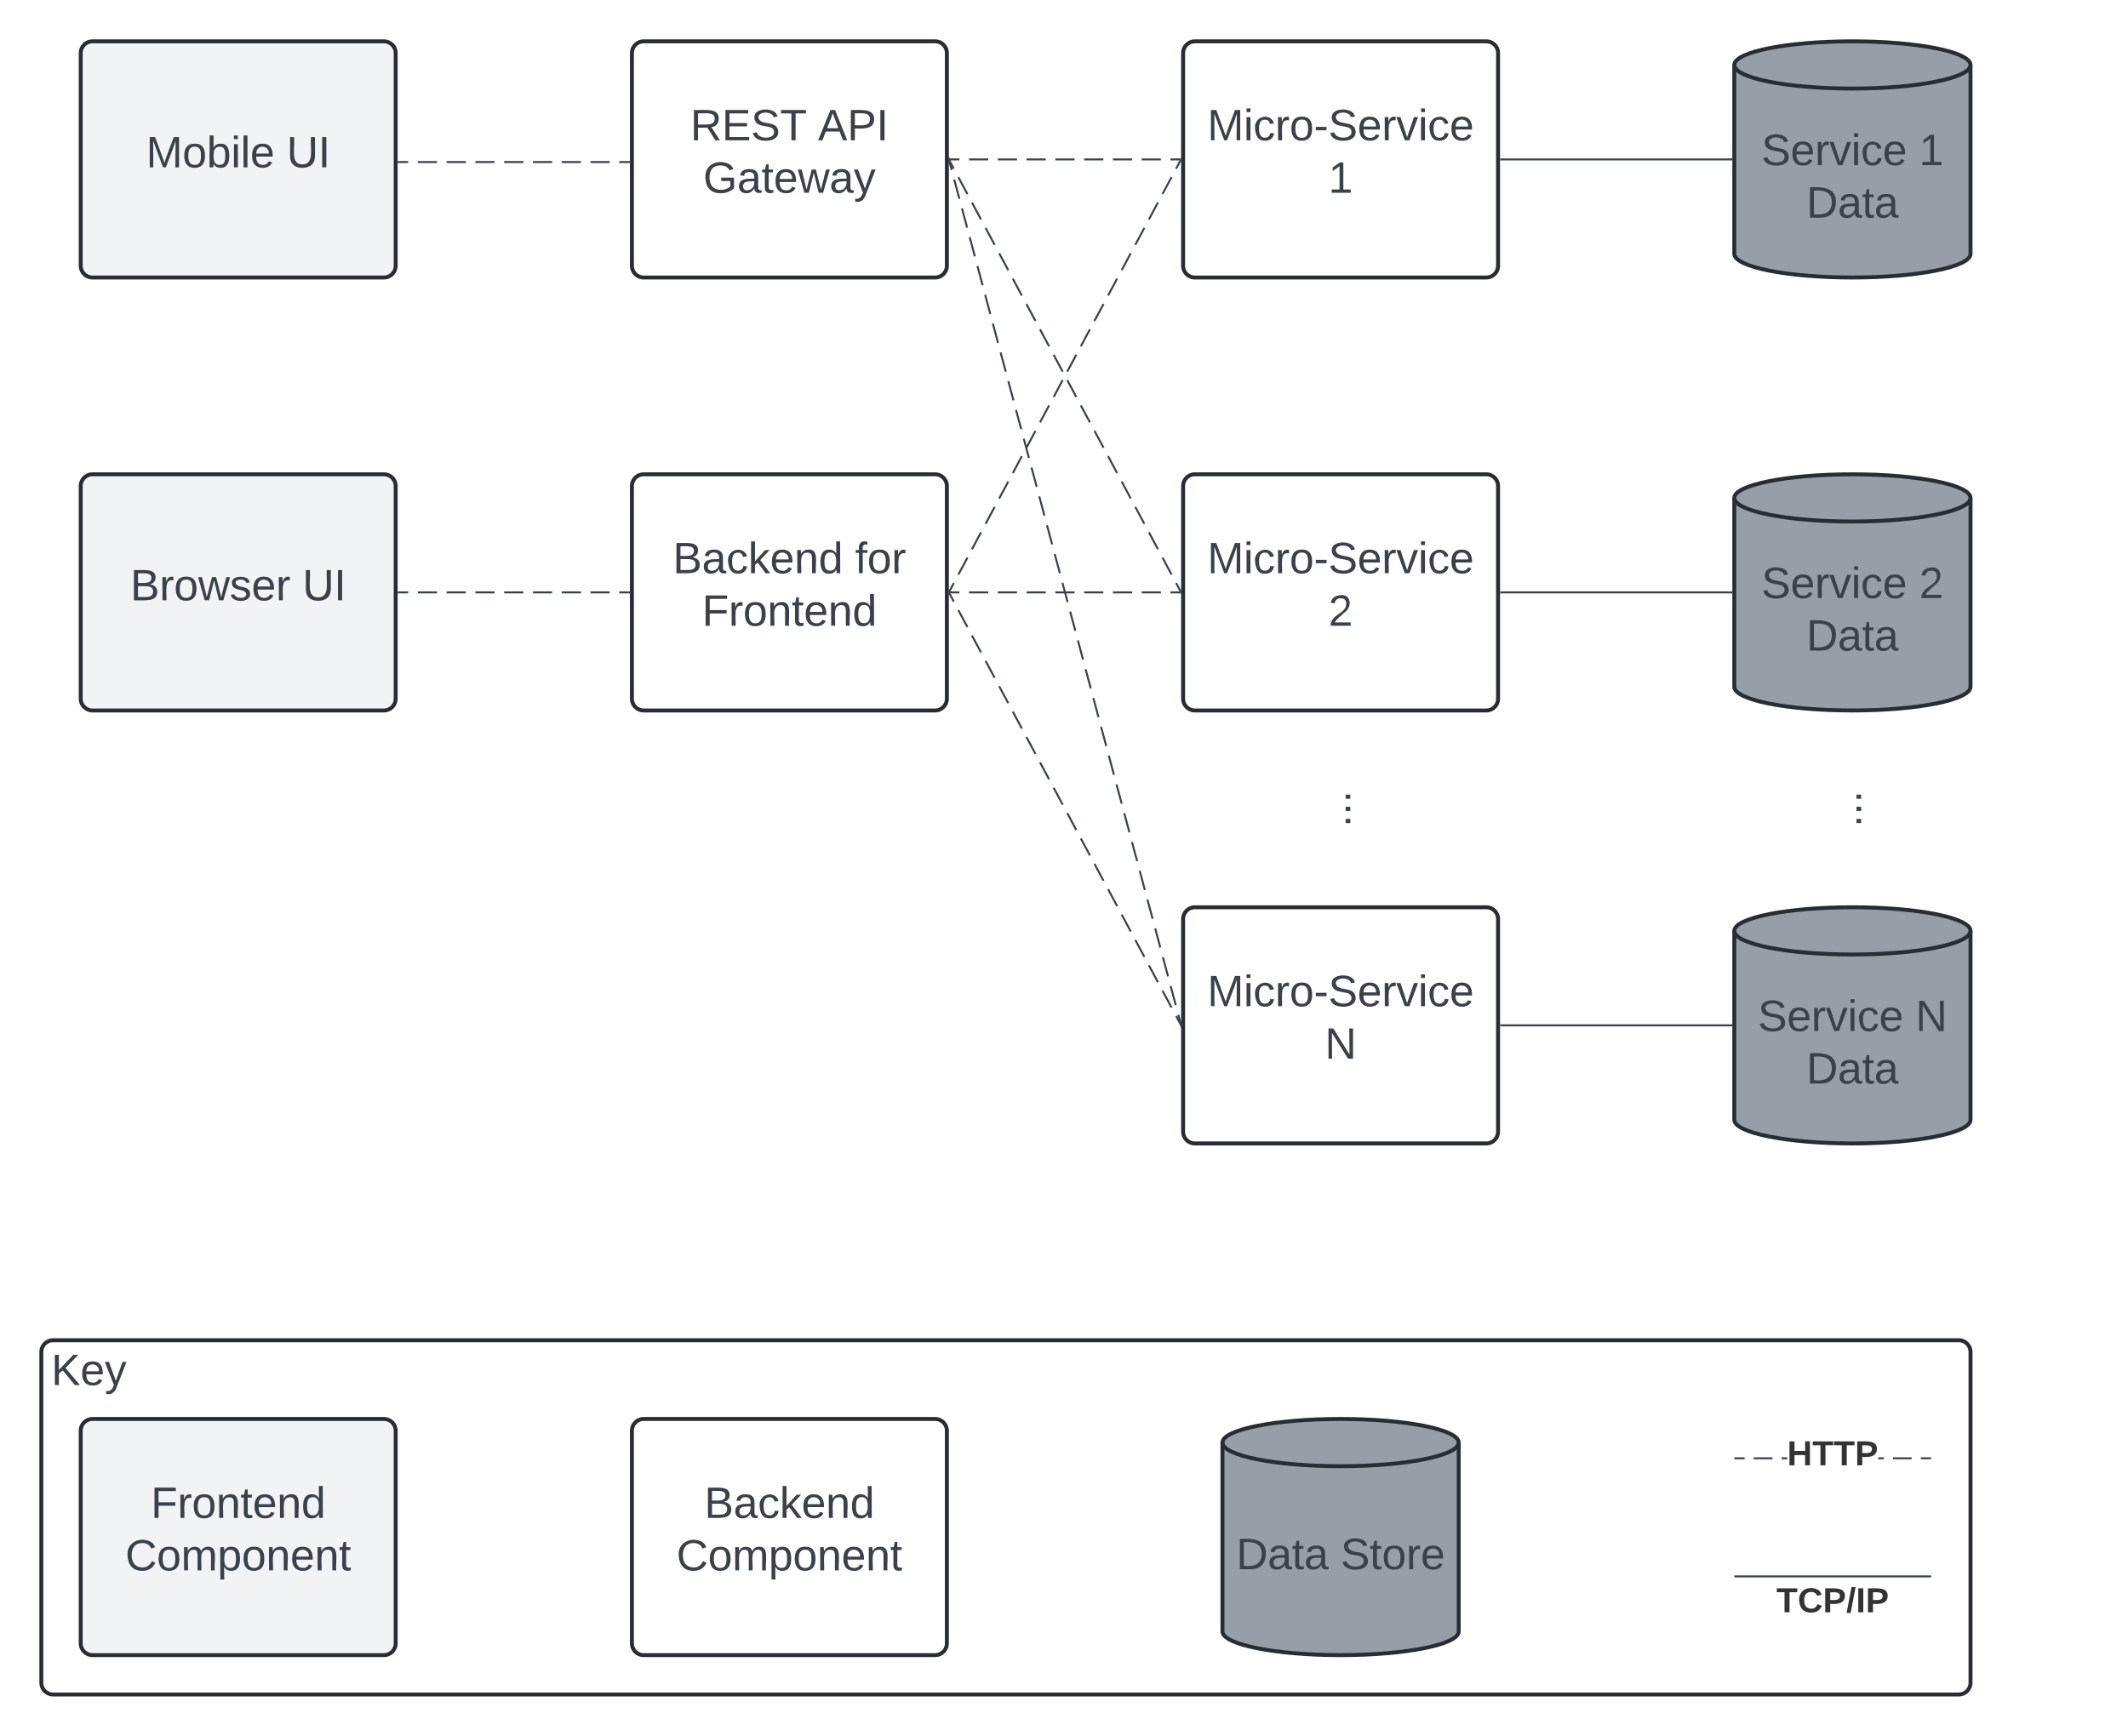 <svg xmlns="http://www.w3.org/2000/svg" xmlns:xlink="http://www.w3.org/1999/xlink" xmlns:lucid="lucid" width="1081" height="882"><g transform="translate(253.833 186.333)" lucid:page-tab-id="0_0"><path d="M-500-500h1500v1500H-500z" fill="#fff"/><path d="M-232.83 500.67a6 6 0 0 1 6-6h968a6 6 0 0 1 6 6v168a6 6 0 0 1-6 6h-968a6 6 0 0 1-6-6z" stroke="#282c33" stroke-width="2" fill="#fff"/><use xlink:href="#a" transform="matrix(1,0,0,1,-227.833,499.667) translate(0 17.778)"/><path d="M-212.83 540.67a6 6 0 0 1 6-6h148a6 6 0 0 1 6 6v108a6 6 0 0 1-6 6h-148a6 6 0 0 1-6-6z" stroke="#282c33" stroke-width="2" fill="#f2f3f5"/><use xlink:href="#b" transform="matrix(1,0,0,1,-207.833,539.667) translate(30.617 45.278)"/><use xlink:href="#c" transform="matrix(1,0,0,1,-207.833,539.667) translate(17.654 71.944)"/><path d="M67.17 540.67a6 6 0 0 1 6-6h148a6 6 0 0 1 6 6v108a6 6 0 0 1-6 6h-148a6 6 0 0 1-6-6z" stroke="#282c33" stroke-width="2" fill="#fff"/><use xlink:href="#d" transform="matrix(1,0,0,1,72.167,539.667) translate(31.79 45.278)"/><use xlink:href="#c" transform="matrix(1,0,0,1,72.167,539.667) translate(17.654 71.944)"/><path d="M487.17 642.67c0 6.62-26.87 12-60 12-33.14 0-60-5.38-60-12v-96c0-6.63 26.86-12 60-12 33.13 0 60 5.37 60 12z" stroke="#282c33" stroke-width="2" fill="#979ea8"/><path d="M487.17 546.67c0 6.62-26.87 12-60 12-33.14 0-60-5.38-60-12" stroke="#282c33" stroke-width="2" fill="none"/><use xlink:href="#e" transform="matrix(1,0,0,1,372.167,563.667) translate(1.975 47.34)"/><use xlink:href="#f" transform="matrix(1,0,0,1,372.167,563.667) translate(55 47.34)"/><path d="M627.67 614.67h99M627.68 614.67h-.5M726.65 614.67h.52" stroke="#3a414a" fill="none"/><use xlink:href="#g" transform="matrix(1,0,0,1,648.574,618.667) translate(0 14.222)"/><path d="M-212.83-159.33a6 6 0 0 1 6-6h148a6 6 0 0 1 6 6v108a6 6 0 0 1-6 6h-148a6 6 0 0 1-6-6z" stroke="#282c33" stroke-width="2" fill="#f2f3f5"/><use xlink:href="#h" transform="matrix(1,0,0,1,-207.833,-160.333) translate(28.21 59.028)"/><use xlink:href="#i" transform="matrix(1,0,0,1,-207.833,-160.333) translate(99.63 59.028)"/><path d="M67.17-159.33a6 6 0 0 1 6-6h148a6 6 0 0 1 6 6v108a6 6 0 0 1-6 6h-148a6 6 0 0 1-6-6z" stroke="#282c33" stroke-width="2" fill="#fff"/><use xlink:href="#j" transform="matrix(1,0,0,1,72.167,-160.333) translate(24.66 45.278)"/><use xlink:href="#k" transform="matrix(1,0,0,1,72.167,-160.333) translate(89.537 45.278)"/><use xlink:href="#l" transform="matrix(1,0,0,1,72.167,-160.333) translate(31.204 71.944)"/><path d="M-212.83 60.67a6 6 0 0 1 6-6h148a6 6 0 0 1 6 6v108a6 6 0 0 1-6 6h-148a6 6 0 0 1-6-6z" stroke="#282c33" stroke-width="2" fill="#f2f3f5"/><use xlink:href="#m" transform="matrix(1,0,0,1,-207.833,59.667) translate(20.185 59.028)"/><use xlink:href="#i" transform="matrix(1,0,0,1,-207.833,59.667) translate(107.654 59.028)"/><path d="M67.17 60.67a6 6 0 0 1 6-6h148a6 6 0 0 1 6 6v108a6 6 0 0 1-6 6h-148a6 6 0 0 1-6-6z" stroke="#282c33" stroke-width="2" fill="#fff"/><use xlink:href="#n" transform="matrix(1,0,0,1,72.167,59.667) translate(15.772 45.278)"/><use xlink:href="#o" transform="matrix(1,0,0,1,72.167,59.667) translate(108.364 45.278)"/><use xlink:href="#p" transform="matrix(1,0,0,1,72.167,59.667) translate(30.617 71.944)"/><path d="M347.17-159.33a6 6 0 0 1 6-6h148a6 6 0 0 1 6 6v108a6 6 0 0 1-6 6h-148a6 6 0 0 1-6-6z" stroke="#282c33" stroke-width="2" fill="#fff"/><use xlink:href="#q" transform="matrix(1,0,0,1,352.167,-160.333) translate(7.284 45.278)"/><use xlink:href="#r" transform="matrix(1,0,0,1,352.167,-160.333) translate(68.827 71.944)"/><path d="M347.17 60.67a6 6 0 0 1 6-6h148a6 6 0 0 1 6 6v108a6 6 0 0 1-6 6h-148a6 6 0 0 1-6-6z" stroke="#282c33" stroke-width="2" fill="#fff"/><use xlink:href="#q" transform="matrix(1,0,0,1,352.167,59.667) translate(7.284 45.278)"/><use xlink:href="#s" transform="matrix(1,0,0,1,352.167,59.667) translate(68.827 71.944)"/><path d="M347.17 280.67a6 6 0 0 1 6-6h148a6 6 0 0 1 6 6v108a6 6 0 0 1-6 6h-148a6 6 0 0 1-6-6z" stroke="#282c33" stroke-width="2" fill="#fff"/><use xlink:href="#q" transform="matrix(1,0,0,1,352.167,279.667) translate(7.284 45.278)"/><use xlink:href="#t" transform="matrix(1,0,0,1,352.167,279.667) translate(67.006 71.944)"/><path d="M747.17-57.33c0 6.62-26.87 12-60 12-33.14 0-60-5.38-60-12v-96c0-6.63 26.86-12 60-12 33.13 0 60 5.37 60 12z" stroke="#282c33" stroke-width="2" fill="#979ea8"/><path d="M747.17-153.33c0 6.62-26.87 12-60 12-33.14 0-60-5.38-60-12" stroke="#282c33" stroke-width="2" fill="none"/><use xlink:href="#u" transform="matrix(1,0,0,1,632.167,-136.333) translate(8.765 33.903)"/><use xlink:href="#v" transform="matrix(1,0,0,1,632.167,-136.333) translate(88.889 33.903)"/><use xlink:href="#w" transform="matrix(1,0,0,1,632.167,-136.333) translate(31.574 60.569)"/><path d="M747.17 162.67c0 6.62-26.87 12-60 12-33.14 0-60-5.38-60-12v-96c0-6.63 26.86-12 60-12 33.13 0 60 5.37 60 12z" stroke="#282c33" stroke-width="2" fill="#979ea8"/><path d="M747.17 66.67c0 6.62-26.87 12-60 12-33.14 0-60-5.38-60-12" stroke="#282c33" stroke-width="2" fill="none"/><use xlink:href="#u" transform="matrix(1,0,0,1,632.167,83.667) translate(8.765 33.903)"/><use xlink:href="#x" transform="matrix(1,0,0,1,632.167,83.667) translate(88.889 33.903)"/><use xlink:href="#w" transform="matrix(1,0,0,1,632.167,83.667) translate(31.574 60.569)"/><path d="M747.17 382.67c0 6.62-26.87 12-60 12-33.14 0-60-5.38-60-12v-96c0-6.63 26.86-12 60-12 33.13 0 60 5.37 60 12z" stroke="#282c33" stroke-width="2" fill="#979ea8"/><path d="M747.17 286.67c0 6.62-26.87 12-60 12-33.14 0-60-5.38-60-12" stroke="#282c33" stroke-width="2" fill="none"/><use xlink:href="#u" transform="matrix(1,0,0,1,632.167,303.667) translate(6.944 33.903)"/><use xlink:href="#y" transform="matrix(1,0,0,1,632.167,303.667) translate(87.068 33.903)"/><use xlink:href="#w" transform="matrix(1,0,0,1,632.167,303.667) translate(31.574 60.569)"/><path d="M-51.33 114.67h4.87m4.88 0h9.75m4.87 0h9.75m4.87 0h9.75m4.87 0h9.74m4.88 0h9.75m4.87 0h9.75m4.87 0h9.75m4.87 0h4.87" stroke="#3a414a" fill="none"/><path d="M-51.32 115.14h-.5v-.95h.5zM66.17 115.14h-.52v-.95h.52z" stroke="#3a414a" stroke-width=".05" fill="#3a414a"/><path d="M-51.33-104h4.87m4.88 0h9.75m4.87 0h9.75m4.87 0h9.75m4.87 0h9.74m4.88 0h9.75m4.87 0h9.75m4.87 0h9.75m4.87 0h4.87" stroke="#3a414a" fill="none"/><path d="M-51.32-103.53h-.5v-.94h.5zM66.17-103.53h-.52v-.94h.52z" stroke="#3a414a" stroke-width=".05" fill="#3a414a"/><path d="M228.67-105.33h4.87m4.88 0h9.75m4.87 0h9.75m4.87 0h9.75m4.87 0h9.74m4.88 0h9.75m4.87 0h9.75m4.87 0h9.75m4.87 0h4.87" stroke="#3a414a" fill="none"/><path d="M228.68-104.86h-.5v-.95h.5zM346.17-104.86h-.52v-.95h.52z" stroke="#3a414a" stroke-width=".05" fill="#3a414a"/><path d="M228.67 114.67h4.87m4.88 0h9.75m4.87 0h9.75m4.87 0h9.75m4.87 0h9.74m4.88 0h9.75m4.87 0h9.75m4.87 0h9.75m4.87 0h4.87" stroke="#3a414a" fill="none"/><path d="M228.68 115.14h-.5v-.95h.5zM346.17 115.14h-.52v-.95h.52z" stroke="#3a414a" stroke-width=".05" fill="#3a414a"/><path d="M228.4 114.23l2.3-4.3m2.3-4.3l4.62-8.6m2.3-4.3l4.6-8.58m2.32-4.3l4.6-8.6m2.3-4.28l4.62-8.6m2.3-4.3l4.6-8.6m2.32-4.28l4.6-8.6m2.3-4.3l4.62-8.6m2.3-4.3l4.6-8.6m2.32-4.28l4.6-8.6m2.3-4.3l4.62-8.58m2.3-4.3l4.62-8.6m2.3-4.3l4.6-8.58m2.3-4.3l4.62-8.6m2.3-4.3l4.62-8.58m2.3-4.3l4.6-8.6m2.3-4.3l4.62-8.58m2.3-4.3l2.3-4.3" stroke="#3a414a" fill="none"/><path d="M228.83 114.44l-.66 1.23v-1.6zM346.17-104.75l-.66-.36.67-1.24z" stroke="#3a414a" stroke-width=".05" fill="#3a414a"/><path d="M228.4-104.9l2.3 4.3m2.3 4.3l4.62 8.6m2.3 4.3l4.6 8.58m2.32 4.3l4.6 8.6m2.3 4.3l4.62 8.58m2.3 4.3l4.6 8.6m2.32 4.3l4.6 8.58m2.3 4.3l4.62 8.6m2.3 4.3L286 2.5m2.32 4.3l4.6 8.6m2.3 4.28l4.62 8.6m2.3 4.3l4.62 8.6m2.3 4.28l4.6 8.6m2.3 4.3l4.62 8.6m2.3 4.28l4.62 8.6m2.3 4.3l4.6 8.58m2.3 4.3l4.62 8.6m2.3 4.3l2.3 4.3" stroke="#3a414a" fill="none"/><path d="M228.83-105.1l-.66.35v-1.6zM346.17 115.67l-.66-1.23.67-.36z" stroke="#3a414a" stroke-width=".05" fill="#3a414a"/><path d="M228.3-104.85l1.3 4.88m1.3 4.88l2.63 9.76m1.3 4.88l2.62 9.76m1.3 4.88l2.63 9.75m1.3 4.88l2.62 9.77m1.3 4.87l2.63 9.76m1.3 4.88l2.62 9.76m1.3 4.87l2.63 9.77m1.3 4.88L261 17.1m1.3 4.88l2.63 9.76m1.3 4.88l2.62 9.75m1.3 4.88L272.8 61m1.3 4.9l2.62 9.74m1.3 4.88l2.63 9.76m1.3 4.87l2.62 9.76m1.3 4.9l2.63 9.75m1.3 4.87l2.62 9.76m1.3 4.88l2.62 9.75m1.3 4.9l2.63 9.75m1.3 4.88l2.62 9.75m1.3 4.88l2.63 9.76m1.3 4.88l2.62 9.75m1.3 4.88l2.63 9.76m1.3 4.86l2.62 9.76m1.3 4.88l2.63 9.75m1.3 4.88l2.62 9.76m1.3 4.87l2.63 9.75m1.3 4.88l2.62 9.76m1.3 4.88l2.63 9.75m1.3 4.87l2.62 9.76m1.3 4.88l1.32 4.88" stroke="#3a414a" fill="none"/><path d="M228.76-104.96l-.6.16v-2.37zM346.17 336.5l-.6-2.2.6-.16z" stroke="#3a414a" stroke-width=".05" fill="#3a414a"/><path d="M228.4 115.1l2.3 4.3m2.3 4.3l4.62 8.6m2.3 4.3l4.6 8.58m2.32 4.3l4.6 8.6m2.3 4.3l4.62 8.58m2.3 4.3l4.6 8.6m2.32 4.3l4.6 8.58m2.3 4.3l4.62 8.6m2.3 4.3l4.6 8.58m2.32 4.3l4.6 8.6m2.3 4.28l4.62 8.6m2.3 4.3l4.62 8.6m2.3 4.28l4.6 8.6m2.3 4.3l4.62 8.58m2.3 4.3l4.62 8.6m2.3 4.3l4.6 8.58m2.3 4.3l4.62 8.6m2.3 4.3l2.3 4.3" stroke="#3a414a" fill="none"/><path d="M228.83 114.9l-.66.35v-1.6zM346.17 335.67l-.66-1.23.67-.36z" stroke="#3a414a" stroke-width=".05" fill="#3a414a"/><path d="M508.67-105.33h117" stroke="#3a414a" fill="none"/><path d="M508.68-104.86h-.5v-.95h.5zM626.17-104.86h-.52v-.95h.52z" stroke="#3a414a" stroke-width=".05" fill="#3a414a"/><path d="M508.67 114.67h117" stroke="#3a414a" fill="none"/><path d="M508.68 115.14h-.5v-.95h.5zM626.17 115.14h-.52v-.95h.52z" stroke="#3a414a" stroke-width=".05" fill="#3a414a"/><path d="M508.67 334.67h117" stroke="#3a414a" fill="none"/><path d="M508.68 335.14h-.5v-.95h.5zM626.17 335.14h-.52v-.95h.52z" stroke="#3a414a" stroke-width=".05" fill="#3a414a"/><path d="M307.17 200.67a6 6 0 0 1 6-6h228a6 6 0 0 1 6 6v48a6 6 0 0 1-6 6h-228a6 6 0 0 1-6-6z" fill="none"/><g><use xlink:href="#z" transform="matrix(-1.8369701987210297e-16,-1,1,-1.8369701987210297e-16,307.167,254.667) translate(20.741 124.944)"/></g><path d="M567.17 200.67a6 6 0 0 1 6-6h228a6 6 0 0 1 6 6v48a6 6 0 0 1-6 6h-228a6 6 0 0 1-6-6z" fill="none"/><g><use xlink:href="#z" transform="matrix(-1.8369701987210297e-16,-1,1,-1.8369701987210297e-16,567.167,254.667) translate(20.741 124.444)"/></g><path d="M632.38 555.14h-4.7v-.95h4.7zm14.14 0h-9.42v-.95h9.42zm7.5 0h-2.78v-.95h2.8zm63.22 0h-9.43v-.95h9.44zm9.43 0h-4.72v-.95h4.72zm-23.57 0h-2.8v-.95h2.8zM627.68 555.14h-.5v-.95h.5z" stroke="#3a414a" stroke-width=".05" fill="#3a414a"/><path d="M727.17 555.14h-.52v-.95h.52z" stroke="#3a414a" stroke-width=".05" fill="#3a414a"/><g><use xlink:href="#A" transform="matrix(1,0,0,1,654.031,544) translate(0 14.222)"/></g><defs><path fill="#3a414a" d="M194 0L95-120 63-95V0H30v-248h33v124l119-124h40L117-140 236 0h-42" id="B"/><path fill="#3a414a" d="M100-194c63 0 86 42 84 106H49c0 40 14 67 53 68 26 1 43-12 49-29l28 8c-11 28-37 45-77 45C44 4 14-33 15-96c1-61 26-98 85-98zm52 81c6-60-76-77-97-28-3 7-6 17-6 28h103" id="C"/><path fill="#3a414a" d="M179-190L93 31C79 59 56 82 12 73V49c39 6 53-20 64-50L1-190h34L92-34l54-156h33" id="D"/><g id="a"><use transform="matrix(0.062,0,0,0.062,0,0)" xlink:href="#B"/><use transform="matrix(0.062,0,0,0.062,14.815,0)" xlink:href="#C"/><use transform="matrix(0.062,0,0,0.062,27.16,0)" xlink:href="#D"/></g><path fill="#3a414a" d="M63-220v92h138v28H63V0H30v-248h175v28H63" id="E"/><path fill="#3a414a" d="M114-163C36-179 61-72 57 0H25l-1-190h30c1 12-1 29 2 39 6-27 23-49 58-41v29" id="F"/><path fill="#3a414a" d="M100-194c62-1 85 37 85 99 1 63-27 99-86 99S16-35 15-95c0-66 28-99 85-99zM99-20c44 1 53-31 53-75 0-43-8-75-51-75s-53 32-53 75 10 74 51 75" id="G"/><path fill="#3a414a" d="M117-194c89-4 53 116 60 194h-32v-121c0-31-8-49-39-48C34-167 62-67 57 0H25l-1-190h30c1 10-1 24 2 32 11-22 29-35 61-36" id="H"/><path fill="#3a414a" d="M59-47c-2 24 18 29 38 22v24C64 9 27 4 27-40v-127H5v-23h24l9-43h21v43h35v23H59v120" id="I"/><path fill="#3a414a" d="M85-194c31 0 48 13 60 33l-1-100h32l1 261h-30c-2-10 0-23-3-31C134-8 116 4 85 4 32 4 16-35 15-94c0-66 23-100 70-100zm9 24c-40 0-46 34-46 75 0 40 6 74 45 74 42 0 51-32 51-76 0-42-9-74-50-73" id="J"/><g id="b"><use transform="matrix(0.062,0,0,0.062,0,0)" xlink:href="#E"/><use transform="matrix(0.062,0,0,0.062,13.519,0)" xlink:href="#F"/><use transform="matrix(0.062,0,0,0.062,20.864,0)" xlink:href="#G"/><use transform="matrix(0.062,0,0,0.062,33.21,0)" xlink:href="#H"/><use transform="matrix(0.062,0,0,0.062,45.556,0)" xlink:href="#I"/><use transform="matrix(0.062,0,0,0.062,51.728,0)" xlink:href="#C"/><use transform="matrix(0.062,0,0,0.062,64.074,0)" xlink:href="#H"/><use transform="matrix(0.062,0,0,0.062,76.42,0)" xlink:href="#J"/></g><path fill="#3a414a" d="M212-179c-10-28-35-45-73-45-59 0-87 40-87 99 0 60 29 101 89 101 43 0 62-24 78-52l27 14C228-24 195 4 139 4 59 4 22-46 18-125c-6-104 99-153 187-111 19 9 31 26 39 46" id="K"/><path fill="#3a414a" d="M210-169c-67 3-38 105-44 169h-31v-121c0-29-5-50-35-48C34-165 62-65 56 0H25l-1-190h30c1 10-1 24 2 32 10-44 99-50 107 0 11-21 27-35 58-36 85-2 47 119 55 194h-31v-121c0-29-5-49-35-48" id="L"/><path fill="#3a414a" d="M115-194c55 1 70 41 70 98S169 2 115 4C84 4 66-9 55-30l1 105H24l-1-265h31l2 30c10-21 28-34 59-34zm-8 174c40 0 45-34 45-75s-6-73-45-74c-42 0-51 32-51 76 0 43 10 73 51 73" id="M"/><g id="c"><use transform="matrix(0.062,0,0,0.062,0,0)" xlink:href="#K"/><use transform="matrix(0.062,0,0,0.062,15.988,0)" xlink:href="#G"/><use transform="matrix(0.062,0,0,0.062,28.333,0)" xlink:href="#L"/><use transform="matrix(0.062,0,0,0.062,46.79,0)" xlink:href="#M"/><use transform="matrix(0.062,0,0,0.062,59.136,0)" xlink:href="#G"/><use transform="matrix(0.062,0,0,0.062,71.481,0)" xlink:href="#H"/><use transform="matrix(0.062,0,0,0.062,83.827,0)" xlink:href="#C"/><use transform="matrix(0.062,0,0,0.062,96.173,0)" xlink:href="#H"/><use transform="matrix(0.062,0,0,0.062,108.519,0)" xlink:href="#I"/></g><path fill="#3a414a" d="M160-131c35 5 61 23 61 61C221 17 115-2 30 0v-248c76 3 177-17 177 60 0 33-19 50-47 57zm-97-11c50-1 110 9 110-42 0-47-63-36-110-37v79zm0 115c55-2 124 14 124-45 0-56-70-42-124-44v89" id="N"/><path fill="#3a414a" d="M141-36C126-15 110 5 73 4 37 3 15-17 15-53c-1-64 63-63 125-63 3-35-9-54-41-54-24 1-41 7-42 31l-33-3c5-37 33-52 76-52 45 0 72 20 72 64v82c-1 20 7 32 28 27v20c-31 9-61-2-59-35zM48-53c0 20 12 33 32 33 41-3 63-29 60-74-43 2-92-5-92 41" id="O"/><path fill="#3a414a" d="M96-169c-40 0-48 33-48 73s9 75 48 75c24 0 41-14 43-38l32 2c-6 37-31 61-74 61-59 0-76-41-82-99-10-93 101-131 147-64 4 7 5 14 7 22l-32 3c-4-21-16-35-41-35" id="P"/><path fill="#3a414a" d="M143 0L79-87 56-68V0H24v-261h32v163l83-92h37l-77 82L181 0h-38" id="Q"/><g id="d"><use transform="matrix(0.062,0,0,0.062,0,0)" xlink:href="#N"/><use transform="matrix(0.062,0,0,0.062,14.815,0)" xlink:href="#O"/><use transform="matrix(0.062,0,0,0.062,27.16,0)" xlink:href="#P"/><use transform="matrix(0.062,0,0,0.062,38.272,0)" xlink:href="#Q"/><use transform="matrix(0.062,0,0,0.062,49.383,0)" xlink:href="#C"/><use transform="matrix(0.062,0,0,0.062,61.728,0)" xlink:href="#H"/><use transform="matrix(0.062,0,0,0.062,74.074,0)" xlink:href="#J"/></g><path fill="#3a414a" d="M30-248c118-7 216 8 213 122C240-48 200 0 122 0H30v-248zM63-27c89 8 146-16 146-99s-60-101-146-95v194" id="R"/><g id="e"><use transform="matrix(0.062,0,0,0.062,0,0)" xlink:href="#R"/><use transform="matrix(0.062,0,0,0.062,15.988,0)" xlink:href="#O"/><use transform="matrix(0.062,0,0,0.062,28.333,0)" xlink:href="#I"/><use transform="matrix(0.062,0,0,0.062,34.506,0)" xlink:href="#O"/></g><path fill="#3a414a" d="M185-189c-5-48-123-54-124 2 14 75 158 14 163 119 3 78-121 87-175 55-17-10-28-26-33-46l33-7c5 56 141 63 141-1 0-78-155-14-162-118-5-82 145-84 179-34 5 7 8 16 11 25" id="S"/><g id="f"><use transform="matrix(0.062,0,0,0.062,0,0)" xlink:href="#S"/><use transform="matrix(0.062,0,0,0.062,14.815,0)" xlink:href="#I"/><use transform="matrix(0.062,0,0,0.062,20.988,0)" xlink:href="#G"/><use transform="matrix(0.062,0,0,0.062,33.333,0)" xlink:href="#F"/><use transform="matrix(0.062,0,0,0.062,40.679,0)" xlink:href="#C"/></g><path fill="#333" d="M136-208V0H84v-208H4v-40h212v40h-80" id="T"/><path fill="#333" d="M67-125c0 53 21 87 73 88 37 1 54-22 65-47l45 17C233-25 199 4 140 4 58 4 20-42 15-125 8-235 124-281 211-232c18 10 29 29 36 50l-46 12c-8-25-30-41-62-41-52 0-71 34-72 86" id="U"/><path fill="#333" d="M24-248c93 1 206-16 204 79-1 75-69 88-152 82V0H24v-248zm52 121c47 0 100 7 100-41 0-47-54-39-100-39v80" id="V"/><path fill="#333" d="M4 7l51-268h42L46 7H4" id="W"/><path fill="#333" d="M24 0v-248h52V0H24" id="X"/><g id="g"><use transform="matrix(0.049,0,0,0.049,0,0)" xlink:href="#T"/><use transform="matrix(0.049,0,0,0.049,10.815,0)" xlink:href="#U"/><use transform="matrix(0.049,0,0,0.049,23.605,0)" xlink:href="#V"/><use transform="matrix(0.049,0,0,0.049,35.457,0)" xlink:href="#W"/><use transform="matrix(0.049,0,0,0.049,40.395,0)" xlink:href="#X"/><use transform="matrix(0.049,0,0,0.049,45.333,0)" xlink:href="#V"/></g><path fill="#3a414a" d="M240 0l2-218c-23 76-54 145-80 218h-23L58-218 59 0H30v-248h44l77 211c21-75 51-140 76-211h43V0h-30" id="Y"/><path fill="#3a414a" d="M115-194c53 0 69 39 70 98 0 66-23 100-70 100C84 3 66-7 56-30L54 0H23l1-261h32v101c10-23 28-34 59-34zm-8 174c40 0 45-34 45-75 0-40-5-75-45-74-42 0-51 32-51 76 0 43 10 73 51 73" id="Z"/><path fill="#3a414a" d="M24-231v-30h32v30H24zM24 0v-190h32V0H24" id="aa"/><path fill="#3a414a" d="M24 0v-261h32V0H24" id="ab"/><g id="h"><use transform="matrix(0.062,0,0,0.062,0,0)" xlink:href="#Y"/><use transform="matrix(0.062,0,0,0.062,18.457,0)" xlink:href="#G"/><use transform="matrix(0.062,0,0,0.062,30.802,0)" xlink:href="#Z"/><use transform="matrix(0.062,0,0,0.062,43.148,0)" xlink:href="#aa"/><use transform="matrix(0.062,0,0,0.062,48.025,0)" xlink:href="#ab"/><use transform="matrix(0.062,0,0,0.062,52.901,0)" xlink:href="#C"/></g><path fill="#3a414a" d="M232-93c-1 65-40 97-104 97C67 4 28-28 28-90v-158h33c8 89-33 224 67 224 102 0 64-133 71-224h33v155" id="ac"/><path fill="#3a414a" d="M33 0v-248h34V0H33" id="ad"/><g id="i"><use transform="matrix(0.062,0,0,0.062,0,0)" xlink:href="#ac"/><use transform="matrix(0.062,0,0,0.062,15.988,0)" xlink:href="#ad"/></g><path fill="#3a414a" d="M233-177c-1 41-23 64-60 70L243 0h-38l-65-103H63V0H30v-248c88 3 205-21 203 71zM63-129c60-2 137 13 137-47 0-61-80-42-137-45v92" id="ae"/><path fill="#3a414a" d="M30 0v-248h187v28H63v79h144v27H63v87h162V0H30" id="af"/><path fill="#3a414a" d="M127-220V0H93v-220H8v-28h204v28h-85" id="ag"/><g id="j"><use transform="matrix(0.062,0,0,0.062,0,0)" xlink:href="#ae"/><use transform="matrix(0.062,0,0,0.062,15.988,0)" xlink:href="#af"/><use transform="matrix(0.062,0,0,0.062,30.802,0)" xlink:href="#S"/><use transform="matrix(0.062,0,0,0.062,45.617,0)" xlink:href="#ag"/></g><path fill="#3a414a" d="M205 0l-28-72H64L36 0H1l101-248h38L239 0h-34zm-38-99l-47-123c-12 45-31 82-46 123h93" id="ah"/><path fill="#3a414a" d="M30-248c87 1 191-15 191 75 0 78-77 80-158 76V0H30v-248zm33 125c57 0 124 11 124-50 0-59-68-47-124-48v98" id="ai"/><g id="k"><use transform="matrix(0.062,0,0,0.062,0,0)" xlink:href="#ah"/><use transform="matrix(0.062,0,0,0.062,14.815,0)" xlink:href="#ai"/><use transform="matrix(0.062,0,0,0.062,29.63,0)" xlink:href="#ad"/></g><path fill="#3a414a" d="M143 4C61 4 22-44 18-125c-5-107 100-154 193-111 17 8 29 25 37 43l-32 9c-13-25-37-40-76-40-61 0-88 39-88 99 0 61 29 100 91 101 35 0 62-11 79-27v-45h-74v-28h105v86C228-13 192 4 143 4" id="aj"/><path fill="#3a414a" d="M206 0h-36l-40-164L89 0H53L-1-190h32L70-26l43-164h34l41 164 42-164h31" id="ak"/><g id="l"><use transform="matrix(0.062,0,0,0.062,0,0)" xlink:href="#aj"/><use transform="matrix(0.062,0,0,0.062,17.284,0)" xlink:href="#O"/><use transform="matrix(0.062,0,0,0.062,29.63,0)" xlink:href="#I"/><use transform="matrix(0.062,0,0,0.062,35.802,0)" xlink:href="#C"/><use transform="matrix(0.062,0,0,0.062,48.148,0)" xlink:href="#ak"/><use transform="matrix(0.062,0,0,0.062,64.136,0)" xlink:href="#O"/><use transform="matrix(0.062,0,0,0.062,76.481,0)" xlink:href="#D"/></g><path fill="#3a414a" d="M135-143c-3-34-86-38-87 0 15 53 115 12 119 90S17 21 10-45l28-5c4 36 97 45 98 0-10-56-113-15-118-90-4-57 82-63 122-42 12 7 21 19 24 35" id="al"/><g id="m"><use transform="matrix(0.062,0,0,0.062,0,0)" xlink:href="#N"/><use transform="matrix(0.062,0,0,0.062,14.815,0)" xlink:href="#F"/><use transform="matrix(0.062,0,0,0.062,22.16,0)" xlink:href="#G"/><use transform="matrix(0.062,0,0,0.062,34.506,0)" xlink:href="#ak"/><use transform="matrix(0.062,0,0,0.062,50.494,0)" xlink:href="#al"/><use transform="matrix(0.062,0,0,0.062,61.605,0)" xlink:href="#C"/><use transform="matrix(0.062,0,0,0.062,73.951,0)" xlink:href="#F"/></g><g id="n"><use transform="matrix(0.062,0,0,0.062,0,0)" xlink:href="#N"/><use transform="matrix(0.062,0,0,0.062,14.815,0)" xlink:href="#O"/><use transform="matrix(0.062,0,0,0.062,27.16,0)" xlink:href="#P"/><use transform="matrix(0.062,0,0,0.062,38.272,0)" xlink:href="#Q"/><use transform="matrix(0.062,0,0,0.062,49.383,0)" xlink:href="#C"/><use transform="matrix(0.062,0,0,0.062,61.728,0)" xlink:href="#H"/><use transform="matrix(0.062,0,0,0.062,74.074,0)" xlink:href="#J"/></g><path fill="#3a414a" d="M101-234c-31-9-42 10-38 44h38v23H63V0H32v-167H5v-23h27c-7-52 17-82 69-68v24" id="am"/><g id="o"><use transform="matrix(0.062,0,0,0.062,0,0)" xlink:href="#am"/><use transform="matrix(0.062,0,0,0.062,6.173,0)" xlink:href="#G"/><use transform="matrix(0.062,0,0,0.062,18.519,0)" xlink:href="#F"/></g><g id="p"><use transform="matrix(0.062,0,0,0.062,0,0)" xlink:href="#E"/><use transform="matrix(0.062,0,0,0.062,13.519,0)" xlink:href="#F"/><use transform="matrix(0.062,0,0,0.062,20.864,0)" xlink:href="#G"/><use transform="matrix(0.062,0,0,0.062,33.21,0)" xlink:href="#H"/><use transform="matrix(0.062,0,0,0.062,45.556,0)" xlink:href="#I"/><use transform="matrix(0.062,0,0,0.062,51.728,0)" xlink:href="#C"/><use transform="matrix(0.062,0,0,0.062,64.074,0)" xlink:href="#H"/><use transform="matrix(0.062,0,0,0.062,76.42,0)" xlink:href="#J"/></g><path fill="#3a414a" d="M16-82v-28h88v28H16" id="an"/><path fill="#3a414a" d="M108 0H70L1-190h34L89-25l56-165h34" id="ao"/><g id="q"><use transform="matrix(0.062,0,0,0.062,0,0)" xlink:href="#Y"/><use transform="matrix(0.062,0,0,0.062,18.457,0)" xlink:href="#aa"/><use transform="matrix(0.062,0,0,0.062,23.333,0)" xlink:href="#P"/><use transform="matrix(0.062,0,0,0.062,34.444,0)" xlink:href="#F"/><use transform="matrix(0.062,0,0,0.062,41.79,0)" xlink:href="#G"/><use transform="matrix(0.062,0,0,0.062,54.136,0)" xlink:href="#an"/><use transform="matrix(0.062,0,0,0.062,61.481,0)" xlink:href="#S"/><use transform="matrix(0.062,0,0,0.062,76.296,0)" xlink:href="#C"/><use transform="matrix(0.062,0,0,0.062,88.642,0)" xlink:href="#F"/><use transform="matrix(0.062,0,0,0.062,95.988,0)" xlink:href="#ao"/><use transform="matrix(0.062,0,0,0.062,107.099,0)" xlink:href="#aa"/><use transform="matrix(0.062,0,0,0.062,111.975,0)" xlink:href="#P"/><use transform="matrix(0.062,0,0,0.062,123.086,0)" xlink:href="#C"/></g><path fill="#3a414a" d="M27 0v-27h64v-190l-56 39v-29l58-41h29v221h61V0H27" id="ap"/><use transform="matrix(0.062,0,0,0.062,0,0)" xlink:href="#ap" id="r"/><path fill="#3a414a" d="M101-251c82-7 93 87 43 132L82-64C71-53 59-42 53-27h129V0H18c2-99 128-94 128-182 0-28-16-43-45-43s-46 15-49 41l-32-3c6-41 34-60 81-64" id="aq"/><use transform="matrix(0.062,0,0,0.062,0,0)" xlink:href="#aq" id="s"/><path fill="#3a414a" d="M190 0L58-211 59 0H30v-248h39L202-35l-2-213h31V0h-41" id="ar"/><use transform="matrix(0.062,0,0,0.062,0,0)" xlink:href="#ar" id="t"/><g id="u"><use transform="matrix(0.062,0,0,0.062,0,0)" xlink:href="#S"/><use transform="matrix(0.062,0,0,0.062,14.815,0)" xlink:href="#C"/><use transform="matrix(0.062,0,0,0.062,27.16,0)" xlink:href="#F"/><use transform="matrix(0.062,0,0,0.062,34.506,0)" xlink:href="#ao"/><use transform="matrix(0.062,0,0,0.062,45.617,0)" xlink:href="#aa"/><use transform="matrix(0.062,0,0,0.062,50.494,0)" xlink:href="#P"/><use transform="matrix(0.062,0,0,0.062,61.605,0)" xlink:href="#C"/></g><use transform="matrix(0.062,0,0,0.062,0,0)" xlink:href="#ap" id="v"/><g id="w"><use transform="matrix(0.062,0,0,0.062,0,0)" xlink:href="#R"/><use transform="matrix(0.062,0,0,0.062,15.988,0)" xlink:href="#O"/><use transform="matrix(0.062,0,0,0.062,28.333,0)" xlink:href="#I"/><use transform="matrix(0.062,0,0,0.062,34.506,0)" xlink:href="#O"/></g><use transform="matrix(0.062,0,0,0.062,0,0)" xlink:href="#aq" id="x"/><use transform="matrix(0.062,0,0,0.062,0,0)" xlink:href="#ar" id="y"/><path fill="#3a414a" d="M33 0v-38h34V0H33" id="as"/><g id="z"><use transform="matrix(0.062,0,0,0.062,0,0)" xlink:href="#as"/><use transform="matrix(0.062,0,0,0.062,6.173,0)" xlink:href="#as"/><use transform="matrix(0.062,0,0,0.062,12.346,0)" xlink:href="#as"/></g><path fill="#333" d="M186 0v-106H76V0H24v-248h52v99h110v-99h50V0h-50" id="at"/><g id="A"><use transform="matrix(0.049,0,0,0.049,0,0)" xlink:href="#at"/><use transform="matrix(0.049,0,0,0.049,12.79,0)" xlink:href="#T"/><use transform="matrix(0.049,0,0,0.049,23.605,0)" xlink:href="#T"/><use transform="matrix(0.049,0,0,0.049,34.42,0)" xlink:href="#V"/></g></defs></g></svg>